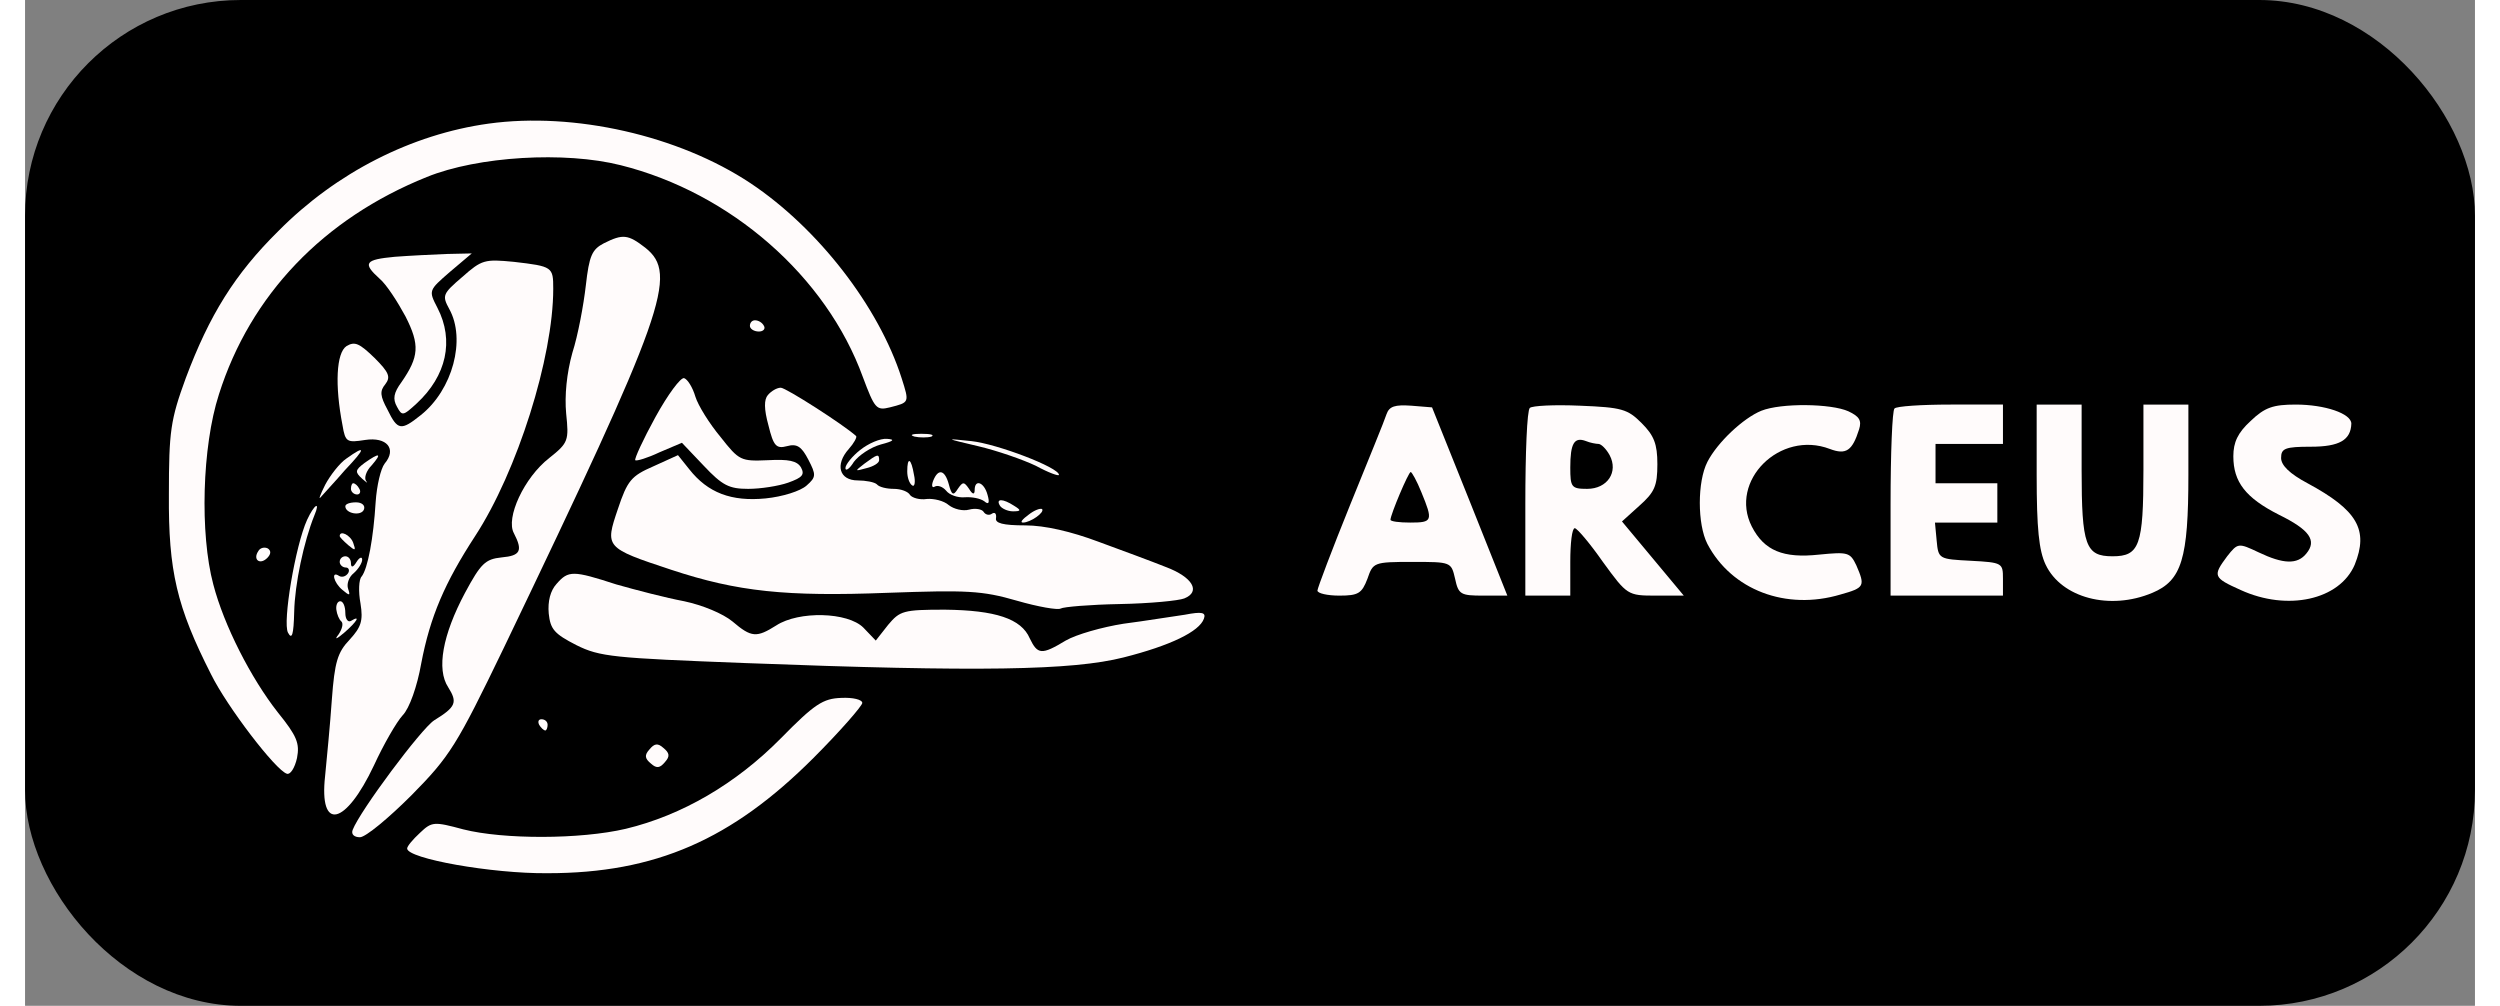<svg xmlns="http://www.w3.org/2000/svg" version="1.0" width="430pt" height="173pt" viewBox="-3 -3 436 179" preserveAspectRatio="xMidYMid meet"><rect x="-3" y="-3" width="436" height="179" fill="#808080" stroke="none"/><g id="deeditor_bgCarrier" stroke-width="0">
  <rect id="dee_c_e" x="-3" y="-3" width="436" height="179" rx="38.4" fill="#000000" strokewidth="0"/>
</g>

<g transform="translate(0,173) scale(0.1,-0.1)" fill="#fffbfb" stroke="none">
<path d="M795 1540 c-137 -19 -271 -87 -374 -191 -78 -77 -123 -150 -165 -262 -27 -74 -30 -94 -30 -207 -1 -136 14 -200 75 -320 28 -57 115 -171 135 -177 6 -2 14 10 18 28 5 26 0 39 -34 81 -48 61 -96 155 -115 228 -24 90 -20 245 10 338 56 177 186 313 370 387 91 37 246 46 345 21 196 -49 366 -198 431 -377 21 -56 24 -60 48 -54 35 9 35 8 21 52 -41 128 -149 267 -269 347 -128 85 -314 127 -466 106z" fill="#fffbfb"/>
<path d="M1000 1327 c-21 -11 -26 -22 -32 -75 -4 -35 -14 -89 -24 -120 -10 -36 -14 -76 -11 -108 5 -48 4 -52 -30 -79 -45 -35 -78 -107 -63 -134 16 -31 12 -40 -22 -43 -29 -3 -37 -11 -65 -63 -40 -75 -51 -136 -30 -168 17 -27 14 -35 -25 -59 -23 -15 -132 -161 -145 -195 -3 -8 3 -13 13 -13 10 0 51 34 92 75 68 69 80 88 164 262 287 598 311 665 252 712 -31 24 -40 25 -74 8z" fill="#fffbfb"/>
<path d="M628 1303 c-53 -5 -58 -11 -27 -39 12 -10 32 -41 46 -67 26 -51 24 -72 -7 -117 -14 -19 -16 -30 -8 -44 9 -17 11 -16 35 6 53 49 67 112 37 170 -16 31 -16 31 22 64 l39 33 -45 -1 c-25 -1 -66 -3 -92 -5z" fill="#fffbfb"/>
<path d="M748 1267 c-35 -30 -36 -33 -23 -57 30 -54 6 -144 -51 -189 -35 -28 -41 -27 -59 10 -13 24 -14 33 -4 45 10 13 7 21 -19 47 -27 26 -35 30 -50 21 -18 -12 -21 -69 -7 -141 5 -30 8 -31 40 -26 39 6 57 -16 35 -42 -7 -9 -14 -39 -16 -68 -4 -65 -14 -119 -25 -133 -5 -5 -6 -27 -2 -48 5 -31 1 -42 -19 -64 -22 -23 -27 -40 -32 -107 -3 -44 -9 -105 -12 -136 -11 -99 36 -89 87 19 17 37 40 77 51 89 12 12 26 52 33 92 16 84 42 144 96 227 75 115 139 318 139 440 0 39 -1 40 -70 48 -52 5 -57 4 -92 -27z" fill="#fffbfb"/>
<path d="M1260 1180 c0 -5 7 -10 16 -10 8 0 12 5 9 10 -3 6 -10 10 -16 10 -5 0 -9 -4 -9 -10z" fill="#fffbfb"/>
<path d="M1092 1018 c-22 -40 -38 -75 -36 -77 2 -2 22 4 43 14 l40 17 39 -41 c33 -35 45 -41 79 -41 22 0 54 5 71 11 25 9 30 14 23 27 -7 12 -22 15 -59 13 -48 -2 -51 -1 -84 41 -20 24 -40 56 -45 72 -5 17 -14 31 -20 33 -6 2 -29 -29 -51 -69z" fill="#fffbfb"/>
<path d="M1292 1057 c-7 -8 -7 -25 1 -54 9 -37 14 -42 33 -37 18 5 26 -1 38 -24 14 -27 14 -31 -3 -46 -11 -10 -43 -20 -73 -23 -61 -6 -103 10 -136 52 l-20 25 -44 -20 c-39 -17 -46 -25 -63 -76 -23 -68 -23 -69 95 -108 118 -39 204 -48 385 -41 141 5 168 4 230 -14 38 -11 73 -17 78 -14 5 3 52 7 105 8 54 1 105 6 115 10 30 12 15 38 -33 56 -25 10 -79 30 -120 45 -48 18 -95 29 -130 29 -40 0 -54 4 -52 13 1 8 -2 11 -7 8 -5 -4 -12 -2 -15 3 -3 5 -15 7 -26 4 -11 -3 -27 1 -36 8 -9 8 -27 12 -39 11 -13 -2 -26 2 -30 7 -3 6 -16 11 -29 11 -12 0 -26 3 -30 8 -4 4 -20 7 -34 7 -33 0 -41 28 -16 56 9 10 15 21 13 23 -22 20 -125 86 -134 86 -7 0 -17 -6 -23 -13z" fill="#fffbfb"/>
<path d="M2393 1023 c-3 -10 -33 -83 -65 -162 -32 -79 -58 -148 -58 -152 0 -5 18 -9 39 -9 34 0 40 4 50 30 10 29 11 30 80 30 69 0 69 0 76 -30 6 -28 10 -30 50 -30 l43 0 -67 168 -67 167 -37 3 c-29 2 -39 -1 -44 -15z m62 -139 c21 -51 20 -54 -20 -54 -19 0 -35 2 -35 5 0 9 32 85 36 85 2 0 11 -16 19 -36z" fill="#fffbfb"/>
<path d="M2648 1034 c-5 -4 -8 -81 -8 -171 l0 -163 40 0 40 0 0 60 c0 33 3 60 8 60 4 0 27 -27 50 -60 43 -59 44 -60 94 -60 l50 0 -55 66 -55 66 31 28 c27 24 32 35 32 74 0 36 -6 51 -28 73 -25 25 -35 28 -110 31 -45 2 -85 0 -89 -4z m122 -64 c5 0 14 -9 20 -20 16 -30 -4 -60 -40 -60 -28 0 -30 3 -30 38 0 43 7 55 28 47 7 -3 18 -5 22 -5z" fill="#fffbfb"/>
<path d="M3060 1029 c-32 -13 -78 -56 -96 -91 -18 -35 -18 -111 0 -146 43 -82 140 -119 237 -90 43 12 44 15 28 52 -11 23 -15 24 -66 19 -64 -7 -98 7 -120 50 -41 81 50 172 139 138 29 -11 40 -3 52 35 5 16 0 23 -19 32 -31 14 -120 15 -155 1z" fill="#fffbfb"/>
<path d="M3297 1033 c-4 -3 -7 -80 -7 -170 l0 -163 100 0 100 0 0 30 c0 28 -1 29 -57 32 -57 3 -58 3 -61 36 l-3 32 55 0 56 0 0 35 0 35 -55 0 -55 0 0 35 0 35 60 0 60 0 0 35 0 35 -93 0 c-52 0 -97 -3 -100 -7z" fill="#fffbfb"/>
<path d="M3550 914 c0 -94 4 -134 16 -159 28 -59 114 -82 190 -50 52 22 64 60 64 210 l0 125 -40 0 -40 0 0 -116 c0 -135 -7 -154 -55 -154 -48 0 -55 19 -55 154 l0 116 -40 0 -40 0 0 -126z" fill="#fffbfb"/>
<path d="M3931 1011 c-23 -21 -31 -38 -31 -63 0 -46 22 -74 81 -104 55 -27 68 -46 49 -69 -16 -20 -41 -19 -85 2 -36 17 -37 17 -56 -7 -26 -35 -25 -38 24 -60 83 -38 176 -18 203 45 25 62 5 97 -84 145 -32 17 -47 32 -47 45 0 17 7 20 53 20 51 0 71 12 72 41 0 18 -47 34 -99 34 -40 0 -55 -5 -80 -29z" fill="#fffbfb"/>
<path d="M1553 983 c9 -2 23 -2 30 0 6 3 -1 5 -18 5 -16 0 -22 -2 -12 -5z" fill="#fffbfb"/>
<path d="M1456 959 c-14 -11 -26 -26 -26 -32 0 -6 7 -2 15 11 9 12 30 26 48 31 23 6 26 9 11 10 -12 1 -33 -8 -48 -20z" fill="#fffbfb"/>
<path d="M1666 966 c34 -8 80 -24 103 -35 22 -12 41 -19 41 -16 0 13 -110 55 -156 60 -48 5 -47 5 12 -9z" fill="#fffbfb"/>
<path d="M542 944 c-12 -8 -29 -30 -38 -47 -9 -18 -12 -27 -8 -22 5 6 25 27 43 48 38 40 38 46 3 21z" fill="#fffbfb"/>
<path d="M574 936 c-17 -13 -17 -16 -4 -28 8 -7 11 -9 7 -4 -4 5 0 18 10 28 19 22 14 23 -13 4z" fill="#fffbfb"/>
<path d="M1464 935 c-18 -14 -18 -14 4 -8 12 3 22 9 22 14 0 12 -3 11 -26 -6z" fill="#fffbfb"/>
<path d="M1540 921 c0 -11 4 -22 9 -25 4 -3 6 6 3 19 -5 30 -12 33 -12 6z" fill="#fffbfb"/>
<path d="M1586 904 c-3 -8 -2 -13 3 -10 5 3 14 0 20 -7 6 -8 21 -13 33 -12 13 1 28 -2 35 -7 8 -7 10 -3 6 11 -6 23 -23 29 -23 9 0 -9 -4 -8 -10 2 -9 13 -11 13 -20 0 -8 -13 -11 -11 -16 8 -7 26 -19 29 -28 6z" fill="#fffbfb"/>
<path d="M550 890 c0 -5 5 -10 11 -10 5 0 7 5 4 10 -3 6 -8 10 -11 10 -2 0 -4 -4 -4 -10z" fill="#fffbfb"/>
<path d="M540 859 c0 -13 28 -18 33 -6 3 7 -3 13 -14 13 -11 0 -19 -3 -19 -7z" fill="#fffbfb"/>
<path d="M1705 860 c3 -5 14 -10 23 -10 15 0 15 2 2 10 -20 13 -33 13 -25 0z" fill="#fffbfb"/>
<path d="M472 835 c-21 -46 -44 -183 -34 -201 7 -13 10 -4 11 37 1 49 17 125 36 172 11 26 0 20 -13 -8z" fill="#fffbfb"/>
<path d="M1756 844 c-11 -8 -16 -14 -10 -14 13 0 39 18 34 24 -3 2 -14 -2 -24 -10z" fill="#fffbfb"/>
<path d="M530 806 c0 -2 7 -9 15 -16 13 -11 14 -10 9 4 -5 14 -24 23 -24 12z" fill="#fffbfb"/>
<path d="M385 779 c-10 -15 3 -25 16 -12 7 7 7 13 1 17 -6 3 -14 1 -17 -5z" fill="#fffbfb"/>
<path d="M530 760 c0 -5 5 -10 11 -10 5 0 7 -5 4 -10 -4 -6 -11 -8 -16 -5 -15 10 -10 -12 6 -25 13 -11 14 -10 10 2 -3 8 1 21 10 28 8 7 15 18 15 24 0 6 -5 4 -10 -4 -6 -10 -10 -11 -10 -2 0 6 -4 12 -10 12 -5 0 -10 -4 -10 -10z" fill="#fffbfb"/>
<path d="M916 721 c-11 -12 -16 -31 -14 -53 3 -28 10 -36 49 -56 42 -21 66 -23 300 -32 418 -16 583 -13 674 10 83 21 135 46 143 69 4 11 -3 13 -34 7 -22 -3 -70 -11 -109 -16 -38 -6 -84 -19 -103 -30 -43 -26 -50 -25 -64 4 -15 35 -61 50 -151 51 -74 0 -80 -2 -101 -27 l-22 -28 -22 23 c-28 28 -115 30 -155 4 -35 -22 -44 -22 -78 7 -17 14 -53 29 -86 36 -32 6 -86 20 -121 30 -77 25 -85 25 -106 1z" fill="#fffbfb"/>
<path d="M524 675 c1 -8 5 -18 9 -21 4 -4 1 -14 -5 -23 -8 -10 -4 -9 10 3 23 20 30 32 12 21 -5 -3 -10 3 -10 14 0 12 -4 21 -9 21 -5 0 -8 -7 -7 -15z" fill="#fffbfb"/>
<path d="M1315 446 c-80 -81 -176 -137 -276 -161 -81 -19 -218 -19 -289 -1 -52 14 -56 14 -77 -6 -13 -12 -23 -24 -23 -28 0 -18 151 -45 250 -44 192 0 328 60 473 205 48 48 87 93 87 98 0 6 -17 10 -37 9 -33 -1 -48 -11 -108 -72z" fill="#fffbfb"/>
<path d="M885 470 c3 -5 8 -10 11 -10 2 0 4 5 4 10 0 6 -5 10 -11 10 -5 0 -7 -4 -4 -10z" fill="#fffbfb"/>
<path d="M1081 426 c-9 -10 -8 -16 3 -25 10 -9 16 -8 25 3 9 10 8 16 -3 25 -10 9 -16 8 -25 -3z" fill="#fffbfb"/>
</g>
</svg>